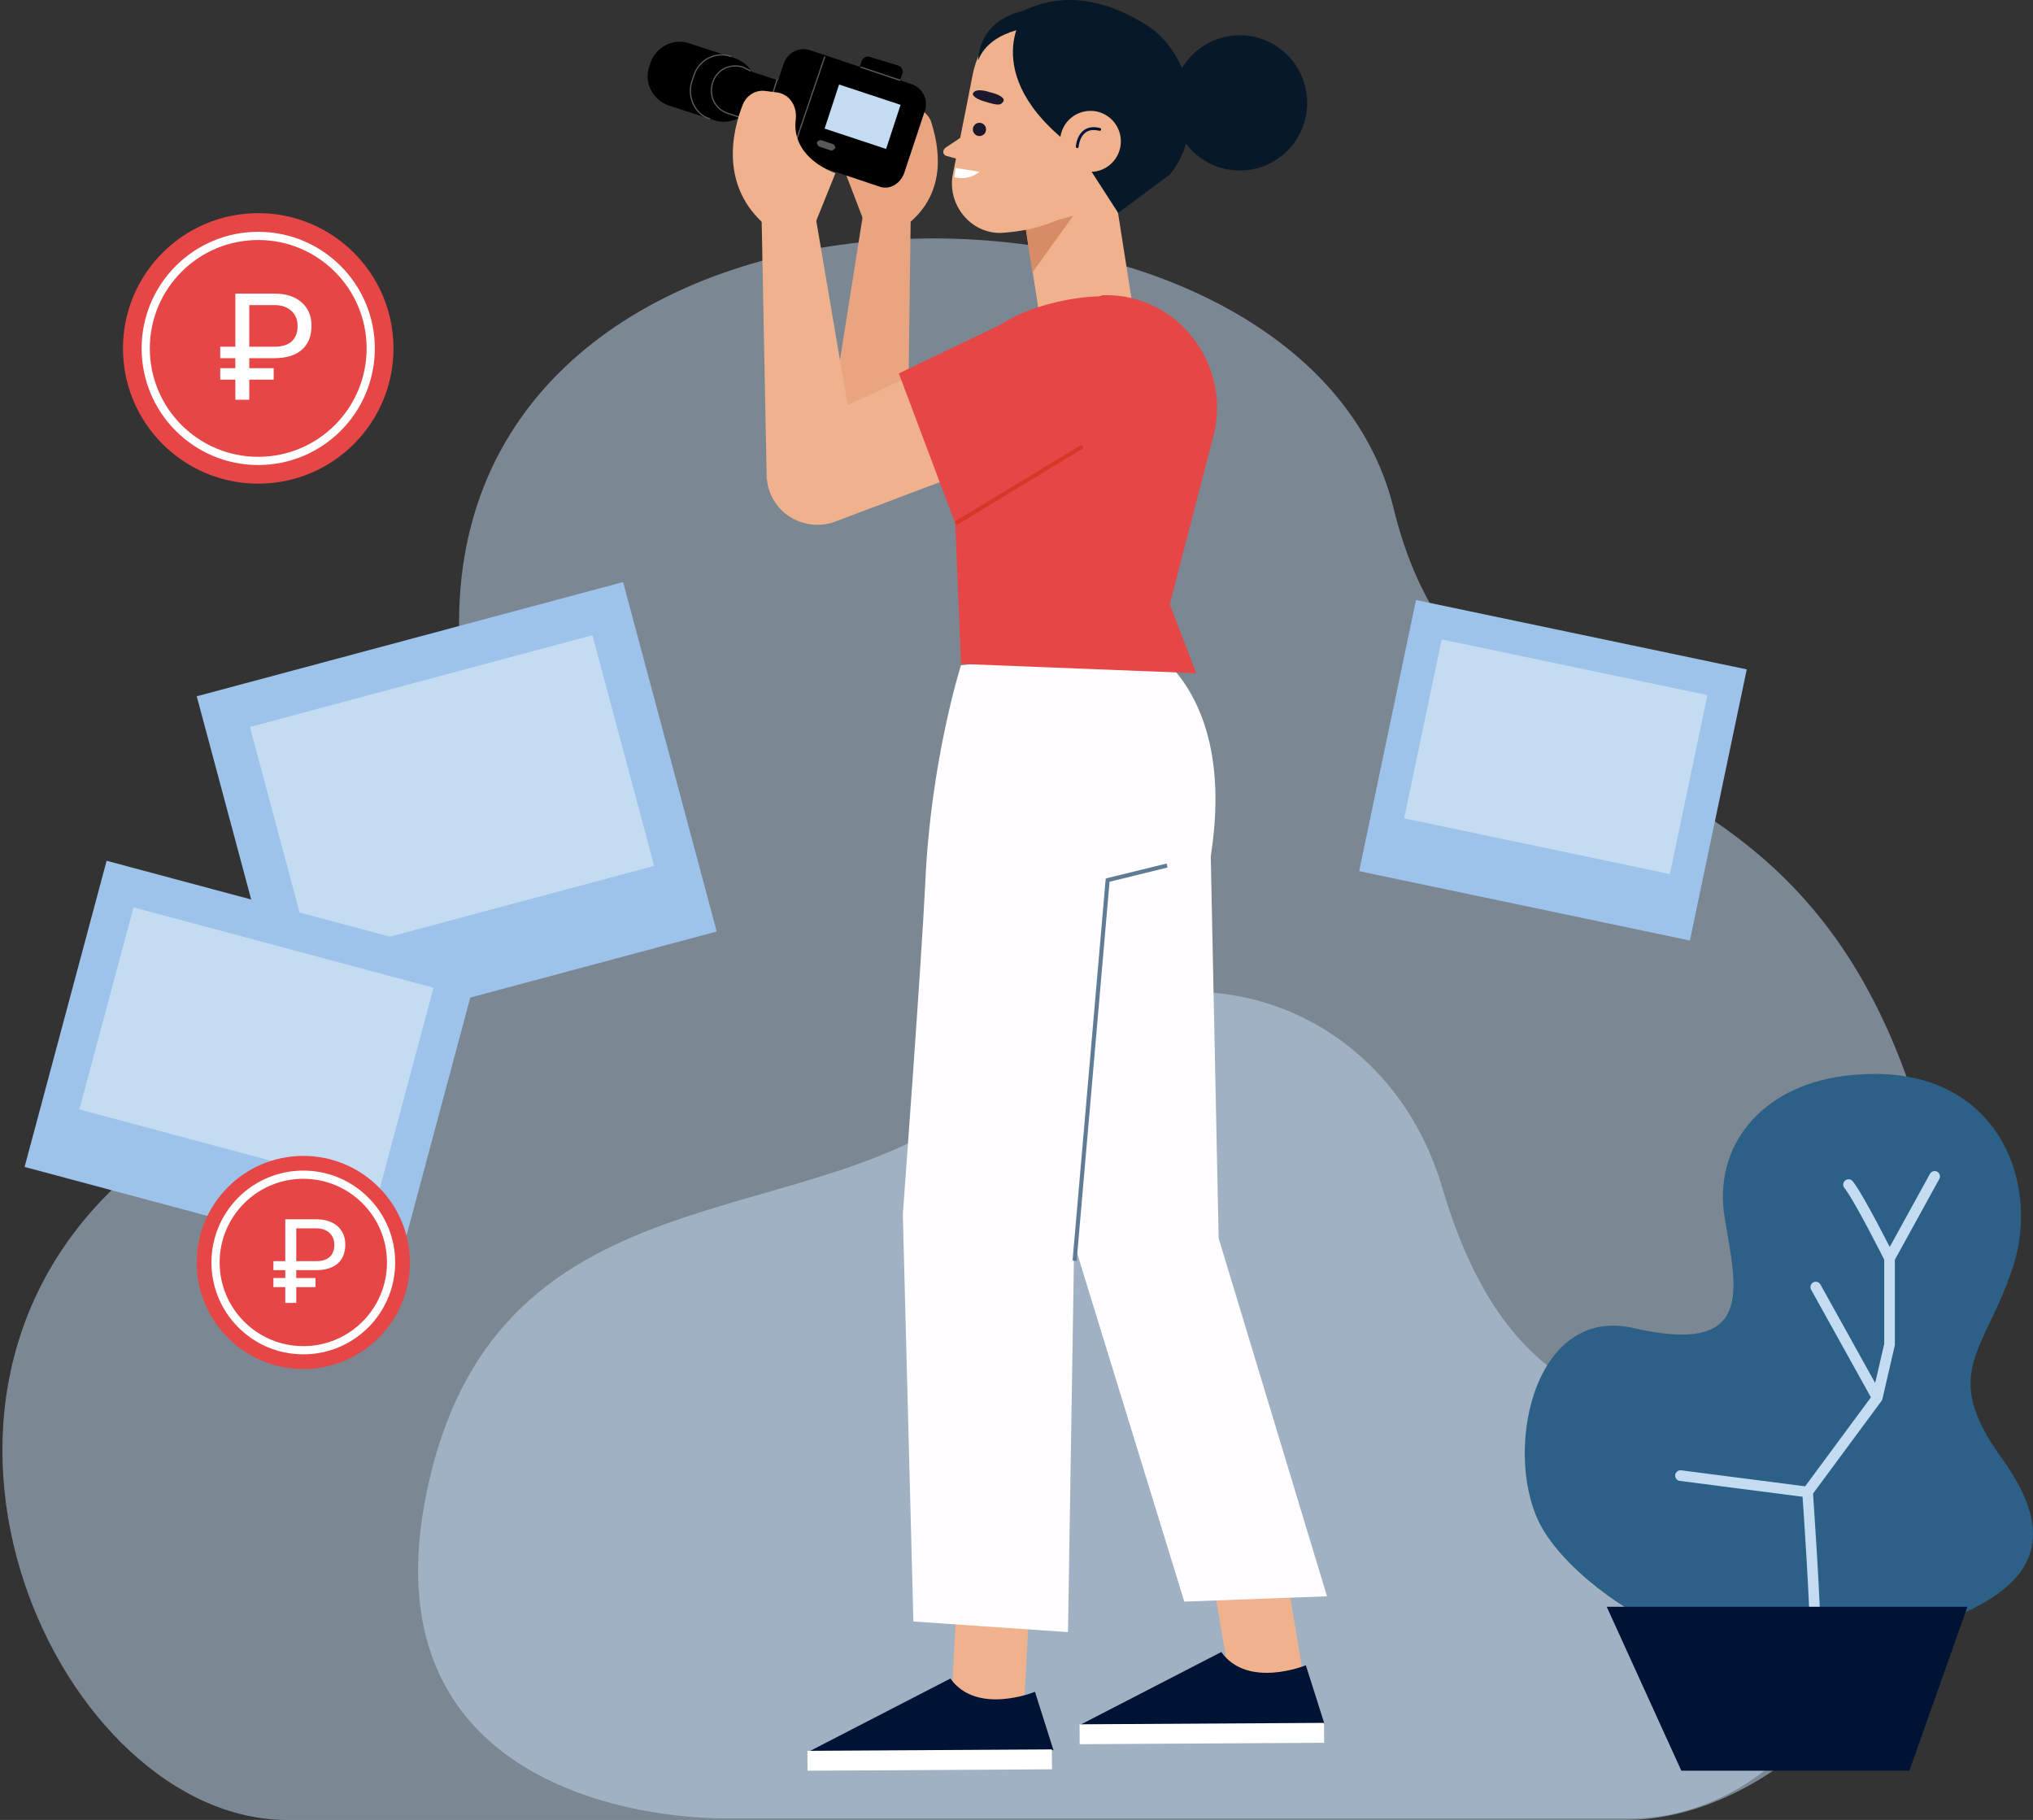 <svg width="248" height="222" viewBox="0 0 248 222" fill="none" xmlns="http://www.w3.org/2000/svg">
<rect x="0" y="0" width="248" height="222" fill="#333333" stroke="none"/>
<path opacity="0.5" d="M198.5 222H35C7.5 222 -16.65 170.986 16 143C35 126.714 56 122.995 56 76C56 15.5 158.893 16.463 170 62C180 103 221.881 83.134 236 143C248.5 196 218.5 222 198.5 222Z" fill="#C4DCF2"/>
<path opacity="0.5" d="M88.712 221.821H199.01C217.562 221.821 236.449 199.18 214.423 180.321C201.606 169.346 184.909 175.188 175.923 144.821C168.673 120.321 139.923 112.821 122.423 131.321C102.879 151.982 61.948 139.979 52.423 180.321C43.99 216.036 75.22 221.821 88.712 221.821Z" fill="#C4DCF2"/>
<path d="M150.432 207.343L147.047 187.443L155.752 185.016L159.298 206.21L150.916 208.151L150.432 207.343Z" fill="#F0B28D"/>
<path d="M159.299 203.136C159.299 203.136 152.206 206.048 148.982 201.518L131.734 210.416L161.555 210.255L159.299 203.136Z" fill="#001335"/>
<path d="M131.706 212.763L161.527 212.589L161.513 210.162L131.691 210.337L131.706 212.763Z" fill="white"/>
<path d="M147.692 104.285L148.659 151.041L161.877 194.723L144.468 195.37L128.348 142.952L126.091 101.211L147.692 104.285Z" fill="#FFFDFF"/>
<path d="M115.936 209.608L117.064 189.384L125.93 188.899L124.801 210.416H116.258L115.936 209.608Z" fill="#F0B28D"/>
<path d="M126.253 206.372C126.253 206.372 119.16 209.284 115.936 204.754L98.688 213.652L128.51 213.49L126.253 206.372Z" fill="#001335"/>
<path d="M98.508 216L128.33 215.825L128.316 213.398L98.494 213.573L98.508 216Z" fill="white"/>
<path d="M139.632 78.722L117.225 81.149C117.225 81.149 113.518 92.798 112.873 107.682C112.389 117.713 110.132 148.129 110.132 148.129L111.422 197.797L130.282 199.091L131.733 107.844L147.692 104.446C150.916 84.061 139.632 78.722 139.632 78.722Z" fill="#FFFDFF"/>
<path d="M131.088 153.791L135.118 107.359L142.372 105.579" stroke="#607B96" stroke-width="0.5" stroke-miterlimit="10"/>
<path d="M124.963 26.627L127.542 43.291L138.826 41.511L135.118 17.891L124.963 26.627Z" fill="#F0B28D"/>
<path d="M125.93 33.26L130.927 26.304L125.124 27.922L125.93 33.26Z" fill="#D68C64"/>
<path d="M125.769 2.197C125.769 2.197 120.127 2.197 118.676 8.992C118.676 8.992 117.709 14.008 116.258 21.126C115.452 24.848 118.354 28.569 122.222 28.407C124.64 28.245 127.219 27.76 129.799 26.465L133.506 24.039C142.211 17.082 137.697 2.683 126.575 2.359C126.413 2.197 126.091 2.197 125.769 2.197Z" fill="#F0B28D"/>
<path d="M118.192 16.111L115.291 18.052C114.968 18.376 114.968 18.861 115.452 19.023L117.87 19.67L118.192 16.111Z" fill="#F0B28D"/>
<path d="M120.772 11.258C120.772 11.258 118.999 10.61 118.677 11.419C118.677 11.419 118.516 11.905 120.128 12.39C121.74 12.875 122.062 12.875 122.384 12.39C122.707 11.905 121.578 11.419 120.772 11.258Z" fill="#1B172C"/>
<path d="M119.498 16.595C119.943 16.587 120.296 16.217 120.287 15.77C120.278 15.324 119.91 14.969 119.465 14.978C119.02 14.987 118.667 15.356 118.676 15.803C118.685 16.25 119.053 16.604 119.498 16.595Z" fill="#1B172C"/>
<path d="M116.58 20.479L119.482 20.965C119.482 20.965 118.192 22.097 116.419 21.612L116.58 20.479Z" fill="white"/>
<path d="M130.927 15.626C130.927 15.626 136.891 -0.553 121.416 3.815C121.416 3.815 128.509 -4.436 140.277 3.33C142.695 4.948 144.951 8.669 144.951 11.581C144.951 16.273 143.501 14.008 138.181 20.641L132.539 19.994C132.539 18.861 130.927 15.626 130.927 15.626Z" fill="#071928"/>
<path d="M136.408 11.581L133.667 19.832C118.676 10.448 124.801 1.874 124.801 1.874C124.801 1.874 140.438 -0.068 136.408 11.581Z" fill="#071928"/>
<path d="M127.381 3.168C127.381 3.168 120.933 3.168 119.321 7.375C119.321 7.375 119.16 2.359 125.285 1.227C131.411 0.094 127.381 3.168 127.381 3.168Z" fill="#071928"/>
<path d="M144.79 10.125C144.79 10.125 146.563 16.758 142.695 21.288L136.408 25.98L132.539 19.994L137.697 11.096L144.79 10.125Z" fill="#071928"/>
<path d="M133.023 20.965C135.07 20.965 136.73 19.299 136.73 17.244C136.73 15.188 135.07 13.523 133.023 13.523C130.975 13.523 129.315 15.188 129.315 17.244C129.315 19.299 130.975 20.965 133.023 20.965Z" fill="#F0B28D"/>
<path d="M131.411 17.891C131.411 17.891 131.572 15.14 134.151 15.787" stroke="#001438" stroke-width="0.348" stroke-miterlimit="10" stroke-linecap="round" stroke-linejoin="round"/>
<path d="M151.238 20.803C155.779 20.803 159.459 17.109 159.459 12.552C159.459 7.995 155.779 4.301 151.238 4.301C146.698 4.301 143.017 7.995 143.017 12.552C143.017 17.109 146.698 20.803 151.238 20.803Z" fill="#071928"/>
<path d="M126.897 42.968L104.813 48.792C101.75 49.601 100.138 52.675 101.105 55.749C101.911 58.175 104.49 59.632 107.07 59.146L125.446 55.749L126.897 42.968Z" fill="#E9A480"/>
<path d="M110.777 51.219L111.1 25.98L105.458 25.009L100.944 53.484L110.777 51.219Z" fill="#E9A480"/>
<path d="M105.619 27.598L103.201 21.288C103.201 21.288 108.198 20.641 107.714 15.787C107.553 14.331 108.52 13.037 109.971 13.037H111.1C112.067 13.037 113.034 13.684 113.518 14.655C114.485 17.567 115.774 23.392 110.616 27.436L105.619 27.598Z" fill="#E9A480"/>
<path d="M133.345 36.173C133.345 36.173 123.028 36.658 118.837 42.644C118.837 42.644 110.132 48.63 116.419 60.926L117.225 80.987L145.919 82.12L142.695 73.707L147.853 53.807C150.593 44.909 143.823 35.687 134.473 36.011C134.151 36.173 133.829 36.173 133.345 36.173Z" fill="#E64646"/>
<path d="M87.081 14.655L81.6 12.875C79.666 12.228 78.537 10.125 79.182 8.184L79.343 7.698C79.988 5.757 82.084 4.624 84.018 5.271L89.499 7.051C91.594 7.698 92.723 9.801 92.078 11.743L91.917 12.228C91.272 14.331 89.015 15.302 87.081 14.655Z" fill="black"/>
<path d="M107.231 22.744L94.657 18.538C93.368 18.052 92.723 16.758 93.045 15.464L95.624 7.698C96.108 6.404 97.398 5.757 98.687 6.08L111.261 10.287C112.55 10.772 113.195 12.066 112.873 13.361L110.294 21.126C109.81 22.421 108.52 23.23 107.231 22.744Z" fill="black"/>
<path d="M96.269 16.435L88.693 14.008C87.081 13.523 86.275 11.743 86.759 10.287C87.242 8.669 89.015 7.86 90.466 8.345L97.881 10.772L96.269 16.435Z" fill="black"/>
<path d="M109.165 11.581L104.329 9.963L105.135 7.375C105.296 7.051 105.619 6.889 105.941 6.889L109.649 8.022C109.971 8.184 110.132 8.507 110.132 8.831L109.165 11.581Z" fill="black"/>
<path d="M109.859 12.789L102.357 10.308L100.591 15.686L108.093 18.168L109.859 12.789Z" fill="#C4DCF2"/>
<path d="M94.818 9.64L93.045 15.302" stroke="#595959" stroke-width="0.154" stroke-miterlimit="10"/>
<path d="M104.974 8.184L109.81 9.801" stroke="#595959" stroke-width="0.154" stroke-miterlimit="10"/>
<path d="M100.622 6.889L96.43 19.185" stroke="#595959" stroke-width="0.154" stroke-miterlimit="10"/>
<path d="M91.594 8.669L90.627 8.184C89.015 7.698 87.403 8.507 86.92 10.125C86.436 11.743 87.242 13.361 88.854 13.846L90.305 14.331" stroke="#595959" stroke-width="0.154" stroke-miterlimit="10"/>
<path d="M89.177 6.889C87.403 6.242 85.308 7.213 84.663 9.154L84.341 10.125C83.857 11.905 84.824 14.008 86.597 14.493" stroke="#595959" stroke-width="0.154" stroke-miterlimit="10"/>
<path d="M101.428 18.376L99.977 17.891C99.816 17.891 99.654 17.567 99.654 17.405C99.654 17.244 99.977 17.082 100.138 17.082L101.589 17.567C101.75 17.567 101.911 17.891 101.911 18.052C101.75 18.214 101.589 18.376 101.428 18.376Z" fill="#595959"/>
<path d="M120.771 41.35L97.075 52.351C93.851 53.807 92.562 57.852 94.335 60.926C95.786 63.514 99.01 64.647 101.75 63.676L121.9 56.072L120.771 41.35Z" fill="#F0B28D"/>
<path d="M124.157 38.599L109.649 45.556L116.58 64L132.217 54.616C136.569 52.513 138.342 47.498 136.569 43.129C134.473 38.114 128.67 36.011 124.157 38.599Z" fill="#E64646"/>
<path d="M116.58 63.838L132.055 54.454" stroke="#D73728" stroke-width="0.489" stroke-miterlimit="10"/>
<path d="M104.168 53.969L99.332 25.495H92.884L93.529 58.499L104.168 53.969Z" fill="#F0B28D"/>
<path d="M99.171 27.922L101.911 21.127C101.911 21.127 96.43 19.347 97.075 14.493C97.237 12.875 96.269 11.419 94.657 11.258L93.368 11.096C92.239 10.934 91.111 11.581 90.627 12.714C89.338 15.949 87.726 22.744 93.529 27.598L99.171 27.922Z" fill="#F0B28D"/>
<path d="M244.18 177.861C252.869 189.872 245.628 195.156 233.56 199H204.598C200.253 198.039 191.564 192.274 188.185 186.509C183.177 177.963 186.737 159.123 199.288 162.006C214.173 165.425 211.838 157.202 210.39 148.554C208.942 139.906 214.735 132.586 224.872 131.258C243.215 128.856 249.007 143.749 245.628 154.319C242.249 164.889 236.534 167.291 244.18 177.861Z" fill="#2D6087"/>
<path d="M221.5 201.5C221.5 196.046 220.5 182 220.5 182M225.5 144.5C226.809 146.137 230.5 153.5 230.5 153.5M220.5 182L205 180M220.5 182L229 170.5M229 170.5L230.5 164V153.5M229 170.5L221.5 157M230.5 153.5L236 143.5" stroke="#C4DCF2" stroke-width="1.3" stroke-linecap="round"/>
<path d="M205.103 216L196 196H240L232.92 216H205.103Z" fill="#001335"/>
<rect x="24" y="84.936" width="53.843" height="44.134" transform="rotate(-15 24 84.936)" fill="#9DC3EA"/>
<path d="M30.486 88.68L72.264 77.486L79.803 105.622L38.025 116.816L30.486 88.68Z" fill="#C4DCF2"/>
<rect x="13.007" y="105" width="47.169" height="38.663" transform="rotate(15 13.007 105)" fill="#9DC3EA"/>
<path d="M16.288 110.682L52.886 120.489L46.282 145.137L9.683 135.331L16.288 110.682Z" fill="#C4DCF2"/>
<rect x="172.733" y="73.192" width="41.227" height="33.793" transform="rotate(11.844 172.733 73.192)" fill="#9DC3EA"/>
<path d="M175.869 77.993L208.281 84.791L203.704 106.619L171.292 99.822L175.869 77.993Z" fill="#C4DCF2"/>
<circle cx="31.5" cy="42.5" r="16.5" fill="#E64646"/>
<circle cx="31.5" cy="42.5" r="13.724" stroke="white"/>
<path d="M33.385 46.314H30.407V48.759H28.709V46.314H26.868V44.909H28.709V43.691H26.868V42.295H28.709V35.815H33.483C34.869 35.815 35.969 36.167 36.781 36.873C37.593 37.578 37.999 38.532 37.999 39.735C37.999 40.998 37.608 41.972 36.825 42.66C36.049 43.342 34.944 43.685 33.509 43.691H30.407V44.909H33.385V46.314ZM30.407 42.295H33.483C34.401 42.295 35.1 42.079 35.581 41.647C36.061 41.214 36.301 40.583 36.301 39.753C36.301 39 36.052 38.393 35.554 37.931C35.056 37.462 34.383 37.225 33.536 37.219H30.407V42.295Z" fill="white"/>
<circle cx="37" cy="154" r="13" fill="#E64646"/>
<circle cx="37" cy="154" r="10.707" stroke="white"/>
<path d="M38.485 157.005H36.139V158.931H34.801V157.005H33.351V155.898H34.801V154.939H33.351V153.839H34.801V148.733H38.562C39.655 148.733 40.521 149.011 41.161 149.566C41.8 150.122 42.12 150.874 42.12 151.822C42.12 152.816 41.812 153.584 41.196 154.126C40.584 154.663 39.713 154.934 38.583 154.939H36.139V155.898H38.485V157.005ZM36.139 153.839H38.562C39.286 153.839 39.837 153.668 40.215 153.328C40.593 152.987 40.782 152.489 40.782 151.836C40.782 151.243 40.586 150.764 40.194 150.4C39.802 150.031 39.272 149.844 38.604 149.839H36.139V153.839Z" fill="white"/>
</svg>
